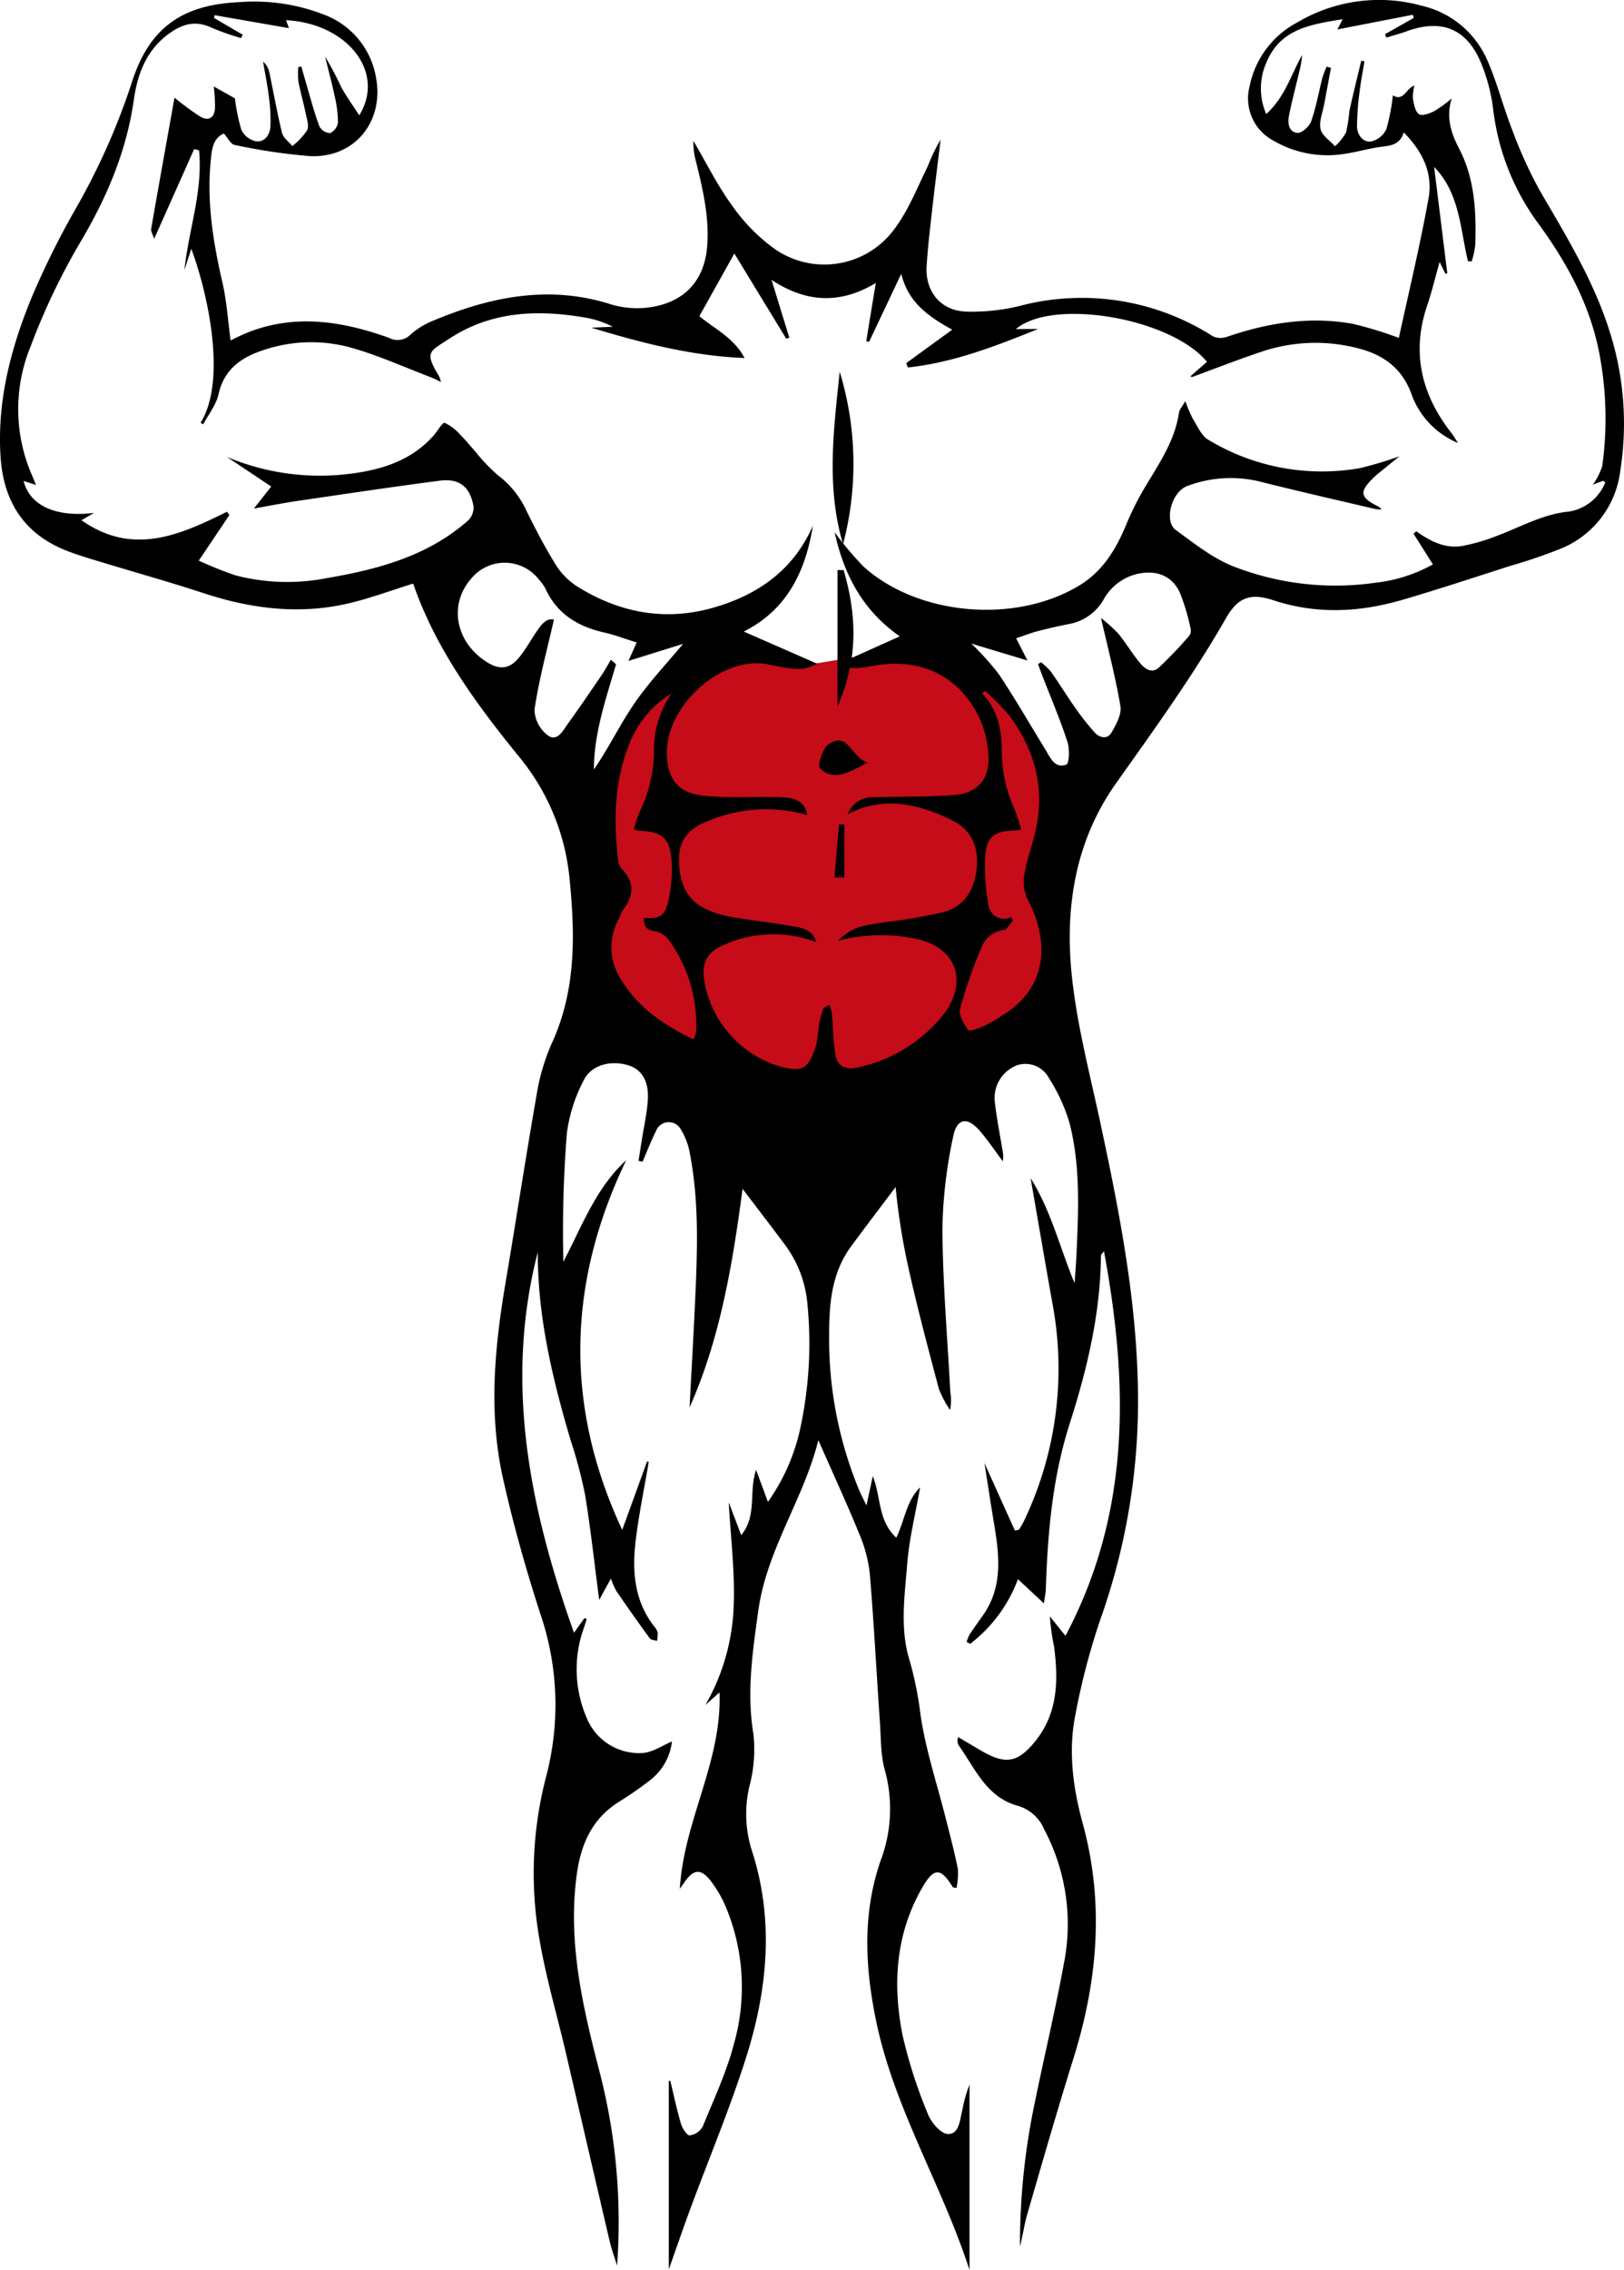 <svg xmlns="http://www.w3.org/2000/svg" width="237.085" height="331.157" viewBox="0 0 237.085 331.157">
  <g id="Group_16" data-name="Group 16" transform="translate(-1179.911 -18.233)">
    <path id="Path_5" data-name="Path 5" d="M1162.09,194.43l8.43,13.23,1.02,11.08s-.89,14.75-.89,15.13-1.95,9.57-1.95,9.57-9.66,4.47-10.23,4.98-15.9,4.98-15.9,4.98-10.47,1.02-10.85,1.02-7.4-1.66-9.32-2.3-8.17-3.45-9.45-4.47-5.11-4.34-5.11-4.34l-4.72-14.68s.26-13.65,0-13.78,2.81-9.71,2.81-9.71l2.55-4.6,5.74-7.28,7.53-2.43,5.11-1.53,4.85,1.91,4.25.15,5.03-.84,7.18-1.22,5.62,1.02Z" transform="translate(163.258 -76.37)" fill="#c50c18"/>
    <g id="Group_5" data-name="Group 5" transform="translate(163.258 -76.37)">
      <path id="Path_35" data-name="Path 35" d="M1147.4,267.78c-2.26,3-4.41,5.82-6.51,8.67-2.78,3.79-3.19,8.2-3.19,12.7a57.492,57.492,0,0,0,4.39,22.87c.25.58.54,1.14,1.06,2.21.36-1.69.62-2.86.92-4.28,1.22,3.05.73,6.49,3.43,8.98,1.23-2.5,1.45-5.35,3.48-7.34-.67,3.81-1.58,7.44-1.88,11.12-.37,4.69-1.1,9.48.34,14.12a50.351,50.351,0,0,1,1.59,7.89c.75,5.17,2.45,10.21,3.73,15.31.61,2.41,1.25,4.81,1.73,7.24a10.652,10.652,0,0,1-.2,2.77c-.37-.09-.52-.08-.55-.14-1.77-2.88-2.75-2.88-4.47.12-3.86,6.72-4.32,14-2.88,21.37a70.275,70.275,0,0,0,3.73,11.63c.47,1.22,1.89,2.88,2.92,2.9,1.68.04,1.73-2.08,2.1-3.46a20.223,20.223,0,0,1,1.05-3.75v27.05c-4.09-12.58-11.05-23.68-13.66-36.46-1.6-7.8-1.97-15.47.64-23.14a21.345,21.345,0,0,0,.68-13.25c-.65-2.23-.57-4.69-.74-7.05-.5-7.21-.87-14.42-1.47-21.62a20.351,20.351,0,0,0-1.52-5.81c-1.89-4.62-3.99-9.16-6-13.73-2.09,8.51-7.53,15.93-8.77,24.91-.83,6-1.72,11.91-.7,18.01a21.019,21.019,0,0,1-.58,7.54,17.567,17.567,0,0,0,.3,9.27c3.37,10.28,2.34,20.53-.87,30.57-2.36,7.38-5.37,14.55-8.06,21.82-1.06,2.87-2.05,5.77-3.15,8.85V398.16a1.693,1.693,0,0,1,.22.01c.51,2.09.95,4.21,1.56,6.27.2.67.87,1.7,1.28,1.68a2.561,2.561,0,0,0,1.89-1.28c1.65-4.04,3.53-8.04,4.61-12.24a30.341,30.341,0,0,0-1.26-19.86,17.475,17.475,0,0,0-2.13-3.67c-1.48-1.94-2.57-1.83-3.96.23-.12.18-.25.35-.6.86.58-9.99,6.18-18.55,5.79-28.66-.87.78-1.47,1.31-2.06,1.84a31.054,31.054,0,0,0,4.13-14.4c.21-4.98-.44-10-.72-15.16.59,1.54,1.15,3.01,1.82,4.78,2.36-2.86,1.07-6.26,2.17-9.52.63,1.69,1.14,3.06,1.73,4.67a29.217,29.217,0,0,0,4.86-11.39,58.594,58.594,0,0,0,.92-17.33,16.929,16.929,0,0,0-3.34-8.86c-2-2.68-4.04-5.33-6.14-8.09-1.47,11.02-3.25,21.8-7.74,31.89.31-5.92.66-11.84.91-17.76.27-6.52.37-13.04-.9-19.48a9.844,9.844,0,0,0-1.26-3.28,2,2,0,0,0-3.67.24c-.73,1.44-1.3,2.96-1.95,4.44-.19-.05-.39-.09-.58-.14.16-.99.31-1.99.47-2.98.31-1.99.77-3.96.89-5.96.16-2.72-.93-4.4-2.83-4.99-2.59-.79-5.45-.07-6.54,2.2a23.034,23.034,0,0,0-2.45,7.69,180.309,180.309,0,0,0-.51,18.77c2.73-5.23,4.74-10.75,9.17-14.82-8.58,17.86-9.07,35.76-.58,53.94q1.815-4.995,3.63-10l.24.09c-.67,3.99-1.52,7.96-1.96,11.97-.46,4.24-.04,8.41,2.73,11.98a2.292,2.292,0,0,1,.53.91,4.709,4.709,0,0,1-.09,1.23c-.36-.11-.87-.12-1.05-.36-1.67-2.28-3.29-4.58-4.89-6.91a11.529,11.529,0,0,1-.79-1.81c-.61,1.1-1.12,2.02-1.71,3.11-.7-5.29-1.24-10.32-2.06-15.31a65.781,65.781,0,0,0-2.08-7.88c-2.67-9-4.85-18.08-4.83-27.55-4.91,19.08-1.19,37.34,5.29,55.53.56-.79,1.05-1.47,1.53-2.14.11.05.22.1.32.15-.12.39-.24.78-.37,1.17a17.872,17.872,0,0,0,.42,13.35,8.244,8.244,0,0,0,8.26,5c1.45-.16,2.8-1.11,4.14-1.67a8.3,8.3,0,0,1-3.17,5.63,50.555,50.555,0,0,1-4.52,3.14c-4.05,2.55-5.66,6.3-6.25,10.96-1.26,9.88.98,19.23,3.42,28.65a87.418,87.418,0,0,1,2.51,28.09c-.36-1.18-.8-2.35-1.08-3.55-2.15-9.17-4.26-18.34-6.4-27.51-1.29-5.53-2.91-11-3.86-16.59a55.8,55.8,0,0,1,1.01-23.81,41.067,41.067,0,0,0-.92-23.77c-2.09-6.47-3.94-13.05-5.42-19.68-2.09-9.4-1.24-18.85.35-28.26,1.55-9.16,2.95-18.35,4.55-27.5a30.444,30.444,0,0,1,2.16-7.48c3.67-7.87,3.49-16.08,2.65-24.41a32.815,32.815,0,0,0-7.48-17.73c-6.25-7.7-12.08-15.68-15.33-25.1-3.29,1.02-6.39,2.19-9.58,2.92-7.12,1.63-14.11.75-21-1.52-4.94-1.62-9.96-3.02-14.93-4.53-1.59-.48-3.18-.95-4.73-1.53-6.38-2.37-9.54-7.11-9.99-13.77-.54-8.11,1.46-15.79,4.48-23.18a121.267,121.267,0,0,1,6.37-12.88,98.984,98.984,0,0,0,8.25-18.44c2.52-8.1,7.35-11.56,15.89-11.9a27.888,27.888,0,0,1,12.2,1.82,11.934,11.934,0,0,1,7.64,9.32c1.12,6.37-3.19,11.62-9.64,11.33a84.89,84.89,0,0,1-11.05-1.64c-.53-.1-.93-.97-1.54-1.65-1.09.43-1.62,1.43-1.81,2.93-.81,6.4.16,12.61,1.6,18.82.62,2.69.79,5.49,1.18,8.35-.08-.04.06.08.11.04,7.63-4.07,15.35-3.1,23.05-.33a2.639,2.639,0,0,0,3.14-.51,11.589,11.589,0,0,1,3.32-2.02c8.28-3.46,16.73-5.19,25.62-2.46a13.172,13.172,0,0,0,8.05.05c3.75-1.2,5.94-4.13,6.29-8.39.34-4.21-.61-8.24-1.6-12.28a10.872,10.872,0,0,1-.41-3.14c1.85,3.15,3.48,6.45,5.61,9.39a26.739,26.739,0,0,0,6.13,6.29,12.685,12.685,0,0,0,17.61-2.82c2.06-2.75,3.35-6.08,4.89-9.2a24.438,24.438,0,0,1,1.85-3.83c-.42,3.49-.87,6.97-1.26,10.46-.3,2.65-.61,5.3-.78,7.96-.24,3.7,2.03,6.53,5.75,6.66a29.263,29.263,0,0,0,7.9-.84,35.5,35.5,0,0,1,28.15,4.45,2.759,2.759,0,0,0,2.08.06c5.98-2.05,12.09-3.01,18.36-1.88a56.825,56.825,0,0,1,6.7,2.05c1.43-6.6,3.09-13.46,4.34-20.41.65-3.61-.88-6.81-3.63-9.57-.51,1.72-1.77,1.92-3.19,2.09-1.82.22-3.59.77-5.4,1.03a15.636,15.636,0,0,1-10.45-1.93,6.961,6.961,0,0,1-3.47-7.87,13.549,13.549,0,0,1,7-9.38,23.38,23.38,0,0,1,18.18-2.41,13.824,13.824,0,0,1,9.66,8.24c1.39,3.26,2.27,6.73,3.57,10.02a64.311,64.311,0,0,0,3.96,8.69c3.82,6.55,7.79,13.02,10.12,20.3a44.151,44.151,0,0,1,1.64,20.54,14.069,14.069,0,0,1-8.61,11.37,75.259,75.259,0,0,1-7.37,2.52c-5.24,1.68-10.47,3.41-15.75,4.96-6.26,1.83-12.55,2.18-18.89.09-3.32-1.1-5.18-.47-6.92,2.56-4.81,8.4-10.46,16.22-16.05,24.09-5.96,8.4-7.51,18.06-6.5,27.97.74,7.21,2.61,14.31,4.14,21.42,3.04,14.15,5.81,28.33,5.52,42.9a95.013,95.013,0,0,1-5.48,29.74,101.094,101.094,0,0,0-3.67,14.05c-1.03,5.26-.31,10.56,1.09,15.67,3.18,11.61,2.2,22.97-1.34,34.3-2.35,7.51-4.52,15.08-6.72,22.64-.46,1.57-.68,3.21-1.09,4.81a99.94,99.94,0,0,1,2.19-21.13c1.37-6.73,2.99-13.41,4.22-20.16a29.439,29.439,0,0,0-2.85-19.5,6.015,6.015,0,0,0-3.78-3.47c-4.67-1.23-6.3-5.44-8.74-8.86a1.52,1.52,0,0,1-.17-.68,1.642,1.642,0,0,1,.11-.5c1.2.7,2.34,1.38,3.49,2.05,3.42,1.96,5.19,1.68,7.7-1.38,3.36-4.1,3.45-8.93,2.81-13.85a32.982,32.982,0,0,1-.62-4.44c.68.85,1.36,1.7,2.28,2.84,9.52-17.97,9.22-36.68,5.62-56.11-.3.4-.44.5-.44.6-.07,8.45-2.01,16.58-4.56,24.54-2.53,7.89-3.22,15.98-3.49,24.17-.02.56-.15,1.12-.28,2.07-1.39-1.3-2.52-2.36-3.79-3.54a21.157,21.157,0,0,1-6.98,9.44l-.51-.3a6.236,6.236,0,0,1,.45-1.09c.62-.94,1.28-1.85,1.93-2.77,2.98-4.22,2.38-8.86,1.6-13.52-.46-2.74-.87-5.49-1.38-8.7,1.61,3.56,3.02,6.7,4.44,9.84.19-.03.39-.07.58-.1a12.763,12.763,0,0,0,.67-1.12,51.49,51.49,0,0,0,4.21-32.05c-1.07-5.99-2.09-11.99-3.16-18.13,3,4.77,4.27,10.17,6.42,15.32.09-1.3.2-2.6.26-3.9.3-6.46.63-12.95-.95-19.28a25.026,25.026,0,0,0-3.04-6.71,3.88,3.88,0,0,0-4.75-1.87,5.107,5.107,0,0,0-3.19,5.04c.24,2.41.73,4.79,1.12,7.19a4.274,4.274,0,0,1,.07,1.76c-1.08-1.46-2.1-2.97-3.27-4.35-1.87-2.23-3.46-2.01-4,.85a69.483,69.483,0,0,0-1.55,13.36c.06,7.93.73,15.85,1.16,23.78a7.833,7.833,0,0,1-.03,2.64,14.759,14.759,0,0,1-1.64-3.08c-1.61-6.06-3.23-12.12-4.57-18.24A97.6,97.6,0,0,1,1147.4,267.78Zm20.8-125.18c-6.17,2.49-12.37,4.91-19.01,5.61l-.24-.63c2.16-1.57,4.32-3.14,6.72-4.88-3.47-1.92-6.38-3.91-7.45-8.14-1.75,3.69-3.22,6.81-4.7,9.93-.13-.04-.27-.09-.4-.13.45-2.76.9-5.52,1.39-8.47-5.25,3.14-10.19,2.86-15.22-.46.9,2.94,1.75,5.68,2.59,8.43-.15.05-.3.1-.44.16-2.57-4.21-5.13-8.41-7.58-12.43-1.7,3.04-3.37,6.03-5.11,9.14,2.13,1.78,5.04,3.14,6.6,6.1-7.73-.29-15.09-2.22-22.37-4.42,1.04-.05,2.09-.09,3.13-.14a13.95,13.95,0,0,0-4.11-1.35c-6.9-1.18-13.63-.91-19.7,3.06-2.95,1.93-3.74,1.9-1.56,5.49a5.189,5.189,0,0,1,.29.85c-.64-.29-1.04-.51-1.46-.67-3.86-1.47-7.65-3.19-11.61-4.31a21.754,21.754,0,0,0-12.8.32c-3.23,1.05-5.79,2.77-6.61,6.48-.34,1.54-1.46,2.91-2.23,4.36-.13-.07-.25-.14-.38-.22,3.93-6.34.93-19.29-1.36-25.37-.36,1.11-.69,2.1-1.01,3.1.62-5.87,2.73-11.53,2.14-17.48l-.71-.18c-1.9,4.27-3.81,8.54-5.84,13.09-.22-.68-.5-1.09-.44-1.44,1.1-6.34,2.25-12.67,3.41-19.15a40.585,40.585,0,0,0,3.73,2.75c1.23.72,2.1.21,2.18-1.21a24.482,24.482,0,0,0-.18-3.17c.93.52,1.96,1.1,3.09,1.73a27.873,27.873,0,0,0,.94,4.6,3.086,3.086,0,0,0,2.12,1.66c1.29.17,2.05-.93,2.12-2.15a24.117,24.117,0,0,0-.21-4.24c-.21-1.75-.57-3.49-.86-5.23a2.955,2.955,0,0,1,.95,1.73c.6,2.89,1.11,5.81,1.82,8.68.18.72.98,1.28,1.5,1.91a10.154,10.154,0,0,0,2.16-2.3c.31-.62-.03-1.62-.2-2.42-.32-1.57-.77-3.11-1.07-4.67a11.751,11.751,0,0,1-.02-2.14l.45-.06c.25.88.49,1.75.75,2.63.6,2.04,1.14,4.1,1.88,6.09a1.889,1.889,0,0,0,1.57.98,2.038,2.038,0,0,0,1.14-1.54,16.769,16.769,0,0,0-.48-3.85c-.41-1.94-.93-3.85-1.4-5.77a42.941,42.941,0,0,1,2.32,4.38c.75,1.39,1.69,2.67,2.67,4.19,3.92-6.37-1.85-13.44-10.69-13.88.15.4.28.77.42,1.16-3.72-.65-7.28-1.27-10.84-1.89-.03.13-.06.27-.09.4,1.4.82,2.79,1.64,4.19,2.45-.08.16-.16.33-.24.49a39.057,39.057,0,0,1-4.3-1.51c-2.42-1.15-4.39-.52-6.4.99-3.2,2.41-4.44,5.87-4.96,9.52-1.09,7.66-4.04,14.48-7.99,21.08a96.963,96.963,0,0,0-7.07,14.88,24.082,24.082,0,0,0,.15,18.72c.2.46.38.92.63,1.51l-1.81-.58c.9,3.61,4.74,5.34,10.28,4.66-.71.41-1.2.7-1.83,1.07,7.48,5.26,14.36,2.17,21.24-1.24.12.16.23.32.35.48-1.42,2.12-2.84,4.23-4.47,6.65a56.538,56.538,0,0,0,5.36,2.15,30.022,30.022,0,0,0,13.4.39c7.47-1.28,14.72-3.22,20.59-8.42a2.632,2.632,0,0,0,.76-2.03c-.49-2.86-2.08-4.13-4.94-3.75-6.93.9-13.84,1.94-20.75,2.95-1.99.29-3.97.69-6.37,1.11,1.06-1.35,1.81-2.3,2.53-3.21-2.22-1.48-4.35-2.9-6.47-4.32a35,35,0,0,0,18.5,2.39c4.43-.61,8.54-1.99,11.64-5.47.58-.65,1.34-1.99,1.65-1.89a6.982,6.982,0,0,1,2.34,1.81c.76.74,1.42,1.59,2.14,2.38a25.653,25.653,0,0,0,3.29,3.45,13.589,13.589,0,0,1,4.17,5.19c1.33,2.7,2.73,5.39,4.32,7.94a10.155,10.155,0,0,0,3.09,3.1c6.17,3.86,12.87,5.11,19.92,3.08,6.49-1.86,11.67-5.51,14.49-11.95-1.08,6.63-3.73,12.25-10.1,15.45,3.69,1.61,7.18,3.14,10.72,4.69-1.84.83-2.2,1.14-7.15.1-6.58-1.39-15.15,5.94-14.79,13.37.16,3.41,1.71,5.31,5.08,5.75a39.323,39.323,0,0,0,4.61.24c2.49.04,4.98-.1,7.46.05,2.13.13,3.09,1.03,3.32,2.57a21.733,21.733,0,0,0-14.53.9c-2.48.96-4.19,2.55-4.17,5.54.02,3.21.92,5.87,4,7.31a14.963,14.963,0,0,0,3.72,1.13c3.15.54,6.34.86,9.47,1.45,1.85.35,2.4.97,2.86,2.21a17.615,17.615,0,0,0-13.45.38c-2.41.99-3.23,2.51-2.98,4.87a15.837,15.837,0,0,0,11.36,12.96c3,.73,3.96.33,5.05-3.21a22.387,22.387,0,0,0,.35-2.64,14.8,14.8,0,0,1,.66-2.56c.11-.29.59-.45.89-.66a6.084,6.084,0,0,1,.38,1.19c.19,2.07.19,4.18.55,6.22.28,1.61,1.62,2.12,3.14,1.75a21.9,21.9,0,0,0,12.51-7.62c3.92-4.98,1.9-10.15-4.31-11.24a24.847,24.847,0,0,0-11.01.36,8.587,8.587,0,0,1,3.03-1.98,33.149,33.149,0,0,1,4.36-.79,79.05,79.05,0,0,0,8.02-1.41c3.07-.85,4.52-3.22,4.85-6.34.35-3.26-.8-5.74-3.78-7.16-4.85-2.31-9.8-3.48-15.03-.8a3.815,3.815,0,0,1,3.85-2.46c3.79-.1,7.59-.06,11.37-.29,3.58-.21,5.5-2.2,5.32-5.77a14.8,14.8,0,0,0-1.53-5.92c-3-5.82-8.45-8.33-14.95-7.25-1.8.3-3.62.79-5.4-.23,3.01-1.35,5.91-2.66,8.93-4.01-5.44-3.8-8.17-9.03-9.51-15.2a45.651,45.651,0,0,0,4.25,5.05c8.02,7.19,22.24,8.33,31.46,2.73,3.37-2.04,5.27-5.13,6.75-8.62a43.294,43.294,0,0,1,2.47-5.08c2.14-3.68,4.7-7.14,5.34-11.52.06-.44.45-.84.93-1.68a19.962,19.962,0,0,0,1.12,2.63c.67,1.07,1.25,2.45,2.25,3.02a32.054,32.054,0,0,0,22.05,4.14,53.6,53.6,0,0,0,5.84-1.74c-.82.66-1.37,1.1-1.91,1.55-.6.49-1.22.95-1.78,1.48-2.24,2.14-2.11,2.97.6,4.29a3.115,3.115,0,0,1,.5.41,4.234,4.234,0,0,1-.82-.01c-5.59-1.31-11.19-2.58-16.76-3.98a17.921,17.921,0,0,0-10.82.6c-2.28.84-3.43,5.13-1.67,6.41,2.76,2.01,5.54,4.24,8.67,5.41a41.027,41.027,0,0,0,20.46,2.29,22.286,22.286,0,0,0,8.41-2.68c-1.01-1.6-1.92-3.04-2.83-4.47.13-.12.27-.24.4-.36,2.03,1.44,4.2,2.57,6.73,2.14a27.508,27.508,0,0,0,4.93-1.43c3.52-1.3,6.79-3.22,10.67-3.59a6.9,6.9,0,0,0,5.27-4.26c-.11-.07-.22-.15-.33-.22-.44.16-.88.33-1.49.56a10.1,10.1,0,0,0,1.37-2.7,50.361,50.361,0,0,0-.42-16.43c-1.35-7.05-4.67-13.13-8.81-18.83a35,35,0,0,1-6.69-16.8,26.19,26.19,0,0,0-1.67-6.51c-2.06-5.2-5.76-6.76-10.94-4.88-.98.36-1.99.62-2.99.93-.06-.17-.12-.34-.19-.5,1.4-.79,2.79-1.58,4.19-2.37-.04-.15-.09-.31-.13-.46-3.61.7-7.22,1.4-11.02,2.14.28-.53.48-.91.78-1.49-4.58.73-9.01,1.38-11.05,6.12a9.306,9.306,0,0,0-.11,7.71c2.81-2.56,3.63-5.82,5.25-8.62a15.113,15.113,0,0,1-.43,2.45c-.5,2.13-1.07,4.25-1.5,6.39-.22,1.09-.05,2.42,1.24,2.53.64.05,1.74-.95,2-1.7.72-2.05,1.1-4.23,1.64-6.35a13.852,13.852,0,0,1,.62-1.62c.21.06.42.13.63.19q-.495,2.64-.99,5.29c-.22,1.22-.78,2.52-.53,3.64.21.94,1.37,1.67,2.11,2.5a7.912,7.912,0,0,0,1.61-2.01,24.355,24.355,0,0,0,.49-3.15c.54-2.45,1.15-4.89,1.73-7.33.16.04.31.07.47.11-.23,1.39-.51,2.78-.68,4.18a40.991,40.991,0,0,0-.41,5.29c.02,1.19.8,2.37,2.07,2.21a3.263,3.263,0,0,0,2.21-1.79,29.536,29.536,0,0,0,.96-4.94c1.58.98,1.94-1.08,3.14-1.41a6.641,6.641,0,0,0-.22,1.88c.14.82.33,1.88.89,2.28.44.31,1.55-.1,2.24-.45a19.054,19.054,0,0,0,2.53-1.84c-.87,2.82-.04,5.14,1.08,7.3,2.31,4.44,2.51,9.2,2.37,14.02a13.009,13.009,0,0,1-.52,2.43h-.55c-1.15-4.76-1.19-9.93-4.94-13.76q.96,7.755,1.92,15.52c-.09.02-.19.03-.28.05-.26-.53-.51-1.05-.84-1.71-.64,2.26-1.13,4.33-1.81,6.33-2.35,6.91-.84,13.05,3.56,18.66.25.32.45.68.94,1.42a12.136,12.136,0,0,1-6.84-7.25c-1.4-3.74-4.15-5.65-7.77-6.57a24.681,24.681,0,0,0-14.19.54c-3.39,1.14-6.73,2.45-10.09,3.68-.05-.06-.1-.11-.15-.17.8-.69,1.6-1.38,2.39-2.07-5.27-6.39-22.51-9.36-27.91-4.77C1166.08,142.6,1167.14,142.6,1168.2,142.6ZM1097.52,185c-1.03,4.52-2.2,8.8-2.84,13.15a4.884,4.884,0,0,0,2.03,3.79c1.37.9,2.19-.87,2.92-1.86,1.67-2.3,3.26-4.65,4.86-7,.49-.72.9-1.49,1.35-2.23l.75.66c-1.47,5.02-3.21,9.99-3.24,15.35,2.18-3.14,3.8-6.56,5.91-9.63,2.16-3.13,4.81-5.92,7.11-8.69-2.29.71-4.96,1.54-7.97,2.48.5-1.11.81-1.82,1.2-2.69-1.7-.53-3.19-1.1-4.73-1.45-3.84-.87-6.9-2.7-8.6-6.42a6.179,6.179,0,0,0-.93-1.3,6.318,6.318,0,0,0-9.9-.14c-3.29,3.76-2.32,9.17,2.16,12.09,2,1.31,3.48,1.14,4.96-.74.95-1.21,1.68-2.58,2.57-3.83C1095.76,185.61,1096.49,184.73,1097.52,185Zm79.87-.24a23.6,23.6,0,0,1,2.49,2.24c1.12,1.37,2.04,2.91,3.16,4.28.69.84,1.74,1.65,2.76.74a59.224,59.224,0,0,0,4.51-4.72,1.309,1.309,0,0,0,.15-1.02,31.06,31.06,0,0,0-1.57-5.24c-1.14-2.43-3.31-3.25-5.93-2.77a7.636,7.636,0,0,0-5.25,3.89,7.311,7.311,0,0,1-5.1,3.5c-1.51.3-3.01.64-4.5,1.03-.99.26-1.96.65-3.11,1.03.56,1.11.98,1.93,1.65,3.24-3.06-.92-5.69-1.71-8.2-2.47a39.989,39.989,0,0,1,4.01,4.45c2.39,3.58,4.54,7.32,6.79,10.99.73,1.19,1.37,2.84,3.08,2.22.42-.15.5-2.28.16-3.32-1.05-3.2-2.37-6.31-3.59-9.45-.24-.62-.47-1.26-.7-1.88.14-.1.28-.2.42-.29a10.329,10.329,0,0,1,1.44,1.36c1.23,1.74,2.34,3.56,3.57,5.3a36.742,36.742,0,0,0,2.85,3.61c.73.79,1.86,1,2.44-.01.68-1.16,1.49-2.65,1.3-3.84C1179.53,193.48,1178.44,189.37,1177.39,184.76Zm-62.69,10.99a15.085,15.085,0,0,0-6.35,7.84c-2.03,5.28-2.1,10.76-1.49,16.29a2.61,2.61,0,0,0,.55,1.47c1.98,2,1.73,3.99.15,6.06a6.847,6.847,0,0,0-.58,1.29,8.537,8.537,0,0,0-.19,7.89c2.42,4.57,6.44,7.41,11.09,9.64a4.2,4.2,0,0,0,.39-.97,21.1,21.1,0,0,0-4.05-13.63,3.355,3.355,0,0,0-2.05-1.2c-1.25-.19-1.55-.82-1.51-1.91,2.3.14,3.08-.25,3.57-2.51a20.951,20.951,0,0,0,.46-5.96c-.24-3.19-1.44-4.12-4.62-4.24a4.9,4.9,0,0,1-.86-.23,17.708,17.708,0,0,1,.74-2.36,20.7,20.7,0,0,0,2.18-8.88A14.409,14.409,0,0,1,1114.7,195.75Zm49.53,32.66c.11.15.22.3.34.45-.46.49-.87,1.35-1.38,1.42a4,4,0,0,0-3.3,2.65,68.016,68.016,0,0,0-3.08,8.84c-.24.91.57,2.22,1.21,3.13.16.23,1.55-.3,2.32-.63a22.135,22.135,0,0,0,2.31-1.32c6.94-4.04,7.35-10.87,3.99-17.21a5.951,5.951,0,0,1-.45-3.5c.32-2.01,1.04-3.96,1.53-5.95,1.59-6.41.13-12.2-3.8-17.39a35.706,35.706,0,0,0-3.46-3.5c-.14.11-.28.23-.42.34,2.24,2.38,2.86,5.29,2.87,8.38a20.287,20.287,0,0,0,1.81,8.43,29.642,29.642,0,0,1,1.01,3.06,7.613,7.613,0,0,1-1.05.17c-2.66.02-3.94.83-4.18,3.46a29.733,29.733,0,0,0,.43,7.16A2.3,2.3,0,0,0,1164.23,228.41Z"/>
      <path id="Path_36" data-name="Path 36" d="M1139.73,173.99c-2.49-8.35-1.36-16.76-.49-25.16A46.061,46.061,0,0,1,1139.73,173.99Z"/>
      <path id="Path_37" data-name="Path 37" d="M1138.92,197.65V177.76c.3,0,.6.01.9.01C1141.67,184.17,1142.06,190.53,1138.92,197.65Z"/>
      <path id="Path_38" data-name="Path 38" d="M1143.31,205.86c-2.89,1.54-5,2.71-6.96.84-.39-.37.39-2.97,1.28-3.54C1140.56,201.3,1140.77,204.98,1143.31,205.86Z"/>
      <path id="Path_39" data-name="Path 39" d="M1138.47,222.63q.33-3.885.67-7.77c.26.02.51.03.77.05v7.7C1139.43,222.61,1138.95,222.62,1138.47,222.63Z"/>
    </g>
  </g>
</svg>
